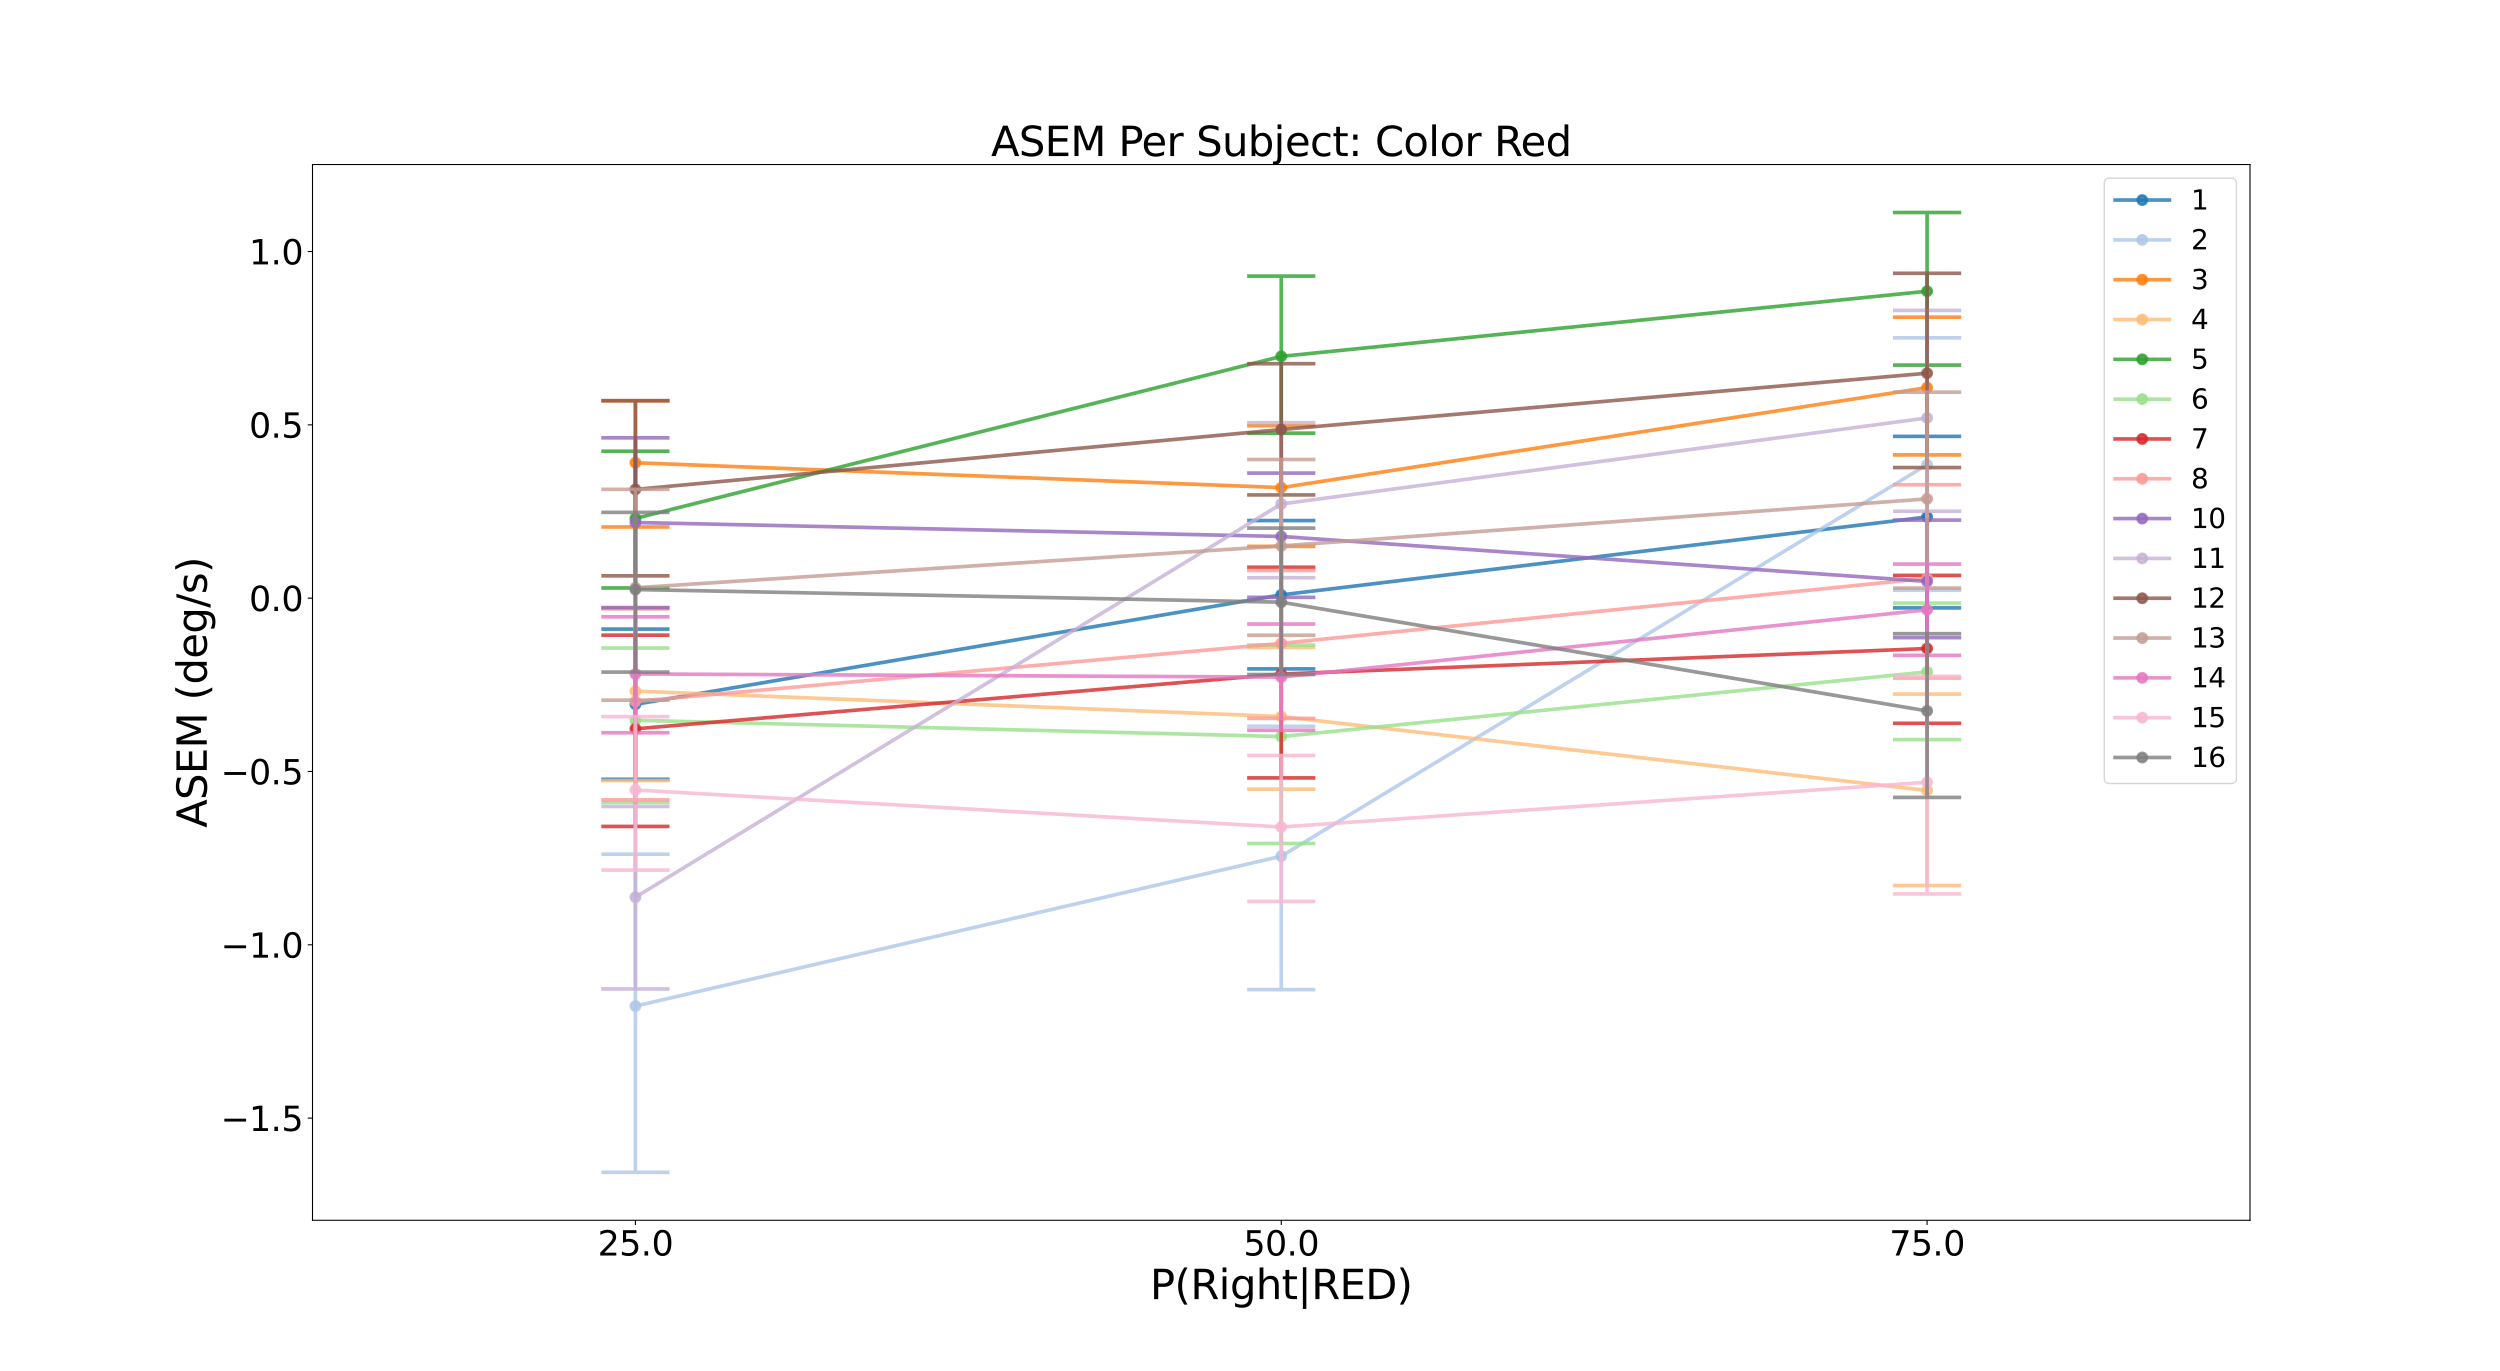 <?xml version="1.0" encoding="utf-8" standalone="no"?>
<!DOCTYPE svg PUBLIC "-//W3C//DTD SVG 1.1//EN"
  "http://www.w3.org/Graphics/SVG/1.1/DTD/svg11.dtd">
<svg xmlns:xlink="http://www.w3.org/1999/xlink" width="1843.2pt" height="1010.88pt" viewBox="0 0 1843.2 1010.88" xmlns="http://www.w3.org/2000/svg" version="1.1">
 <defs>
  <style type="text/css">*{stroke-linejoin: round; stroke-linecap: butt}</style>
 </defs>
 <g id="figure_1">
  <g id="patch_1">
   <path d="M 0 1010.88 
L 1843.2 1010.88 
L 1843.2 0 
L 0 0 
z
" style="fill: #ffffff"/>
  </g>
  <g id="axes_1">
   <g id="patch_2">
    <path d="M 230.4 899.683 
L 1658.88 899.683 
L 1658.88 121.306 
L 230.4 121.306 
z
" style="fill: #ffffff"/>
   </g>
   <g id="matplotlib.axis_1">
    <g id="xtick_1">
     <g id="line2d_1">
      <defs>
       <path id="ma9b9271475" d="M 0 0 
L 0 3.5 
" style="stroke: #000000; stroke-width: 0.8"/>
      </defs>
      <g>
       <use xlink:href="#ma9b9271475" x="468.48" y="899.683" style="stroke: #000000; stroke-width: 0.8"/>
      </g>
     </g>
     <g id="text_1">
      <!-- 25.0 -->
      <g transform="translate(440.648 925.679) scale(0.25 -0.25)">
       <defs>
        <path id="DejaVuSans-32" d="M 1228 531 
L 3431 531 
L 3431 0 
L 469 0 
L 469 531 
Q 828 903 1448 1529 
Q 2069 2156 2228 2338 
Q 2531 2678 2651 2914 
Q 2772 3150 2772 3378 
Q 2772 3750 2511 3984 
Q 2250 4219 1831 4219 
Q 1534 4219 1204 4116 
Q 875 4013 500 3803 
L 500 4441 
Q 881 4594 1212 4672 
Q 1544 4750 1819 4750 
Q 2544 4750 2975 4387 
Q 3406 4025 3406 3419 
Q 3406 3131 3298 2873 
Q 3191 2616 2906 2266 
Q 2828 2175 2409 1742 
Q 1991 1309 1228 531 
z
" transform="scale(0.016)"/>
        <path id="DejaVuSans-35" d="M 691 4666 
L 3169 4666 
L 3169 4134 
L 1269 4134 
L 1269 2991 
Q 1406 3038 1543 3061 
Q 1681 3084 1819 3084 
Q 2600 3084 3056 2656 
Q 3513 2228 3513 1497 
Q 3513 744 3044 326 
Q 2575 -91 1722 -91 
Q 1428 -91 1123 -41 
Q 819 9 494 109 
L 494 744 
Q 775 591 1075 516 
Q 1375 441 1709 441 
Q 2250 441 2565 725 
Q 2881 1009 2881 1497 
Q 2881 1984 2565 2268 
Q 2250 2553 1709 2553 
Q 1456 2553 1204 2497 
Q 953 2441 691 2322 
L 691 4666 
z
" transform="scale(0.016)"/>
        <path id="DejaVuSans-2e" d="M 684 794 
L 1344 794 
L 1344 0 
L 684 0 
L 684 794 
z
" transform="scale(0.016)"/>
        <path id="DejaVuSans-30" d="M 2034 4250 
Q 1547 4250 1301 3770 
Q 1056 3291 1056 2328 
Q 1056 1369 1301 889 
Q 1547 409 2034 409 
Q 2525 409 2770 889 
Q 3016 1369 3016 2328 
Q 3016 3291 2770 3770 
Q 2525 4250 2034 4250 
z
M 2034 4750 
Q 2819 4750 3233 4129 
Q 3647 3509 3647 2328 
Q 3647 1150 3233 529 
Q 2819 -91 2034 -91 
Q 1250 -91 836 529 
Q 422 1150 422 2328 
Q 422 3509 836 4129 
Q 1250 4750 2034 4750 
z
" transform="scale(0.016)"/>
       </defs>
       <use xlink:href="#DejaVuSans-32"/>
       <use xlink:href="#DejaVuSans-35" x="63.623"/>
       <use xlink:href="#DejaVuSans-2e" x="127.246"/>
       <use xlink:href="#DejaVuSans-30" x="159.033"/>
      </g>
     </g>
    </g>
    <g id="xtick_2">
     <g id="line2d_2">
      <g>
       <use xlink:href="#ma9b9271475" x="944.64" y="899.683" style="stroke: #000000; stroke-width: 0.8"/>
      </g>
     </g>
     <g id="text_2">
      <!-- 50.0 -->
      <g transform="translate(916.808 925.679) scale(0.25 -0.25)">
       <use xlink:href="#DejaVuSans-35"/>
       <use xlink:href="#DejaVuSans-30" x="63.623"/>
       <use xlink:href="#DejaVuSans-2e" x="127.246"/>
       <use xlink:href="#DejaVuSans-30" x="159.033"/>
      </g>
     </g>
    </g>
    <g id="xtick_3">
     <g id="line2d_3">
      <g>
       <use xlink:href="#ma9b9271475" x="1420.8" y="899.683" style="stroke: #000000; stroke-width: 0.8"/>
      </g>
     </g>
     <g id="text_3">
      <!-- 75.0 -->
      <g transform="translate(1392.968 925.679) scale(0.25 -0.25)">
       <defs>
        <path id="DejaVuSans-37" d="M 525 4666 
L 3525 4666 
L 3525 4397 
L 1831 0 
L 1172 0 
L 2766 4134 
L 525 4134 
L 525 4666 
z
" transform="scale(0.016)"/>
       </defs>
       <use xlink:href="#DejaVuSans-37"/>
       <use xlink:href="#DejaVuSans-35" x="63.623"/>
       <use xlink:href="#DejaVuSans-2e" x="127.246"/>
       <use xlink:href="#DejaVuSans-30" x="159.033"/>
      </g>
     </g>
    </g>
    <g id="text_4">
     <!-- P(Right|RED) -->
     <g transform="translate(847.888 957.805) scale(0.3 -0.3)">
      <defs>
       <path id="DejaVuSans-50" d="M 1259 4147 
L 1259 2394 
L 2053 2394 
Q 2494 2394 2734 2622 
Q 2975 2850 2975 3272 
Q 2975 3691 2734 3919 
Q 2494 4147 2053 4147 
L 1259 4147 
z
M 628 4666 
L 2053 4666 
Q 2838 4666 3239 4311 
Q 3641 3956 3641 3272 
Q 3641 2581 3239 2228 
Q 2838 1875 2053 1875 
L 1259 1875 
L 1259 0 
L 628 0 
L 628 4666 
z
" transform="scale(0.016)"/>
       <path id="DejaVuSans-28" d="M 1984 4856 
Q 1566 4138 1362 3434 
Q 1159 2731 1159 2009 
Q 1159 1288 1364 580 
Q 1569 -128 1984 -844 
L 1484 -844 
Q 1016 -109 783 600 
Q 550 1309 550 2009 
Q 550 2706 781 3412 
Q 1013 4119 1484 4856 
L 1984 4856 
z
" transform="scale(0.016)"/>
       <path id="DejaVuSans-52" d="M 2841 2188 
Q 3044 2119 3236 1894 
Q 3428 1669 3622 1275 
L 4263 0 
L 3584 0 
L 2988 1197 
Q 2756 1666 2539 1819 
Q 2322 1972 1947 1972 
L 1259 1972 
L 1259 0 
L 628 0 
L 628 4666 
L 2053 4666 
Q 2853 4666 3247 4331 
Q 3641 3997 3641 3322 
Q 3641 2881 3436 2590 
Q 3231 2300 2841 2188 
z
M 1259 4147 
L 1259 2491 
L 2053 2491 
Q 2509 2491 2742 2702 
Q 2975 2913 2975 3322 
Q 2975 3731 2742 3939 
Q 2509 4147 2053 4147 
L 1259 4147 
z
" transform="scale(0.016)"/>
       <path id="DejaVuSans-69" d="M 603 3500 
L 1178 3500 
L 1178 0 
L 603 0 
L 603 3500 
z
M 603 4863 
L 1178 4863 
L 1178 4134 
L 603 4134 
L 603 4863 
z
" transform="scale(0.016)"/>
       <path id="DejaVuSans-67" d="M 2906 1791 
Q 2906 2416 2648 2759 
Q 2391 3103 1925 3103 
Q 1463 3103 1205 2759 
Q 947 2416 947 1791 
Q 947 1169 1205 825 
Q 1463 481 1925 481 
Q 2391 481 2648 825 
Q 2906 1169 2906 1791 
z
M 3481 434 
Q 3481 -459 3084 -895 
Q 2688 -1331 1869 -1331 
Q 1566 -1331 1297 -1286 
Q 1028 -1241 775 -1147 
L 775 -588 
Q 1028 -725 1275 -790 
Q 1522 -856 1778 -856 
Q 2344 -856 2625 -561 
Q 2906 -266 2906 331 
L 2906 616 
Q 2728 306 2450 153 
Q 2172 0 1784 0 
Q 1141 0 747 490 
Q 353 981 353 1791 
Q 353 2603 747 3093 
Q 1141 3584 1784 3584 
Q 2172 3584 2450 3431 
Q 2728 3278 2906 2969 
L 2906 3500 
L 3481 3500 
L 3481 434 
z
" transform="scale(0.016)"/>
       <path id="DejaVuSans-68" d="M 3513 2113 
L 3513 0 
L 2938 0 
L 2938 2094 
Q 2938 2591 2744 2837 
Q 2550 3084 2163 3084 
Q 1697 3084 1428 2787 
Q 1159 2491 1159 1978 
L 1159 0 
L 581 0 
L 581 4863 
L 1159 4863 
L 1159 2956 
Q 1366 3272 1645 3428 
Q 1925 3584 2291 3584 
Q 2894 3584 3203 3211 
Q 3513 2838 3513 2113 
z
" transform="scale(0.016)"/>
       <path id="DejaVuSans-74" d="M 1172 4494 
L 1172 3500 
L 2356 3500 
L 2356 3053 
L 1172 3053 
L 1172 1153 
Q 1172 725 1289 603 
Q 1406 481 1766 481 
L 2356 481 
L 2356 0 
L 1766 0 
Q 1100 0 847 248 
Q 594 497 594 1153 
L 594 3053 
L 172 3053 
L 172 3500 
L 594 3500 
L 594 4494 
L 1172 4494 
z
" transform="scale(0.016)"/>
       <path id="DejaVuSans-7c" d="M 1344 4891 
L 1344 -1509 
L 813 -1509 
L 813 4891 
L 1344 4891 
z
" transform="scale(0.016)"/>
       <path id="DejaVuSans-45" d="M 628 4666 
L 3578 4666 
L 3578 4134 
L 1259 4134 
L 1259 2753 
L 3481 2753 
L 3481 2222 
L 1259 2222 
L 1259 531 
L 3634 531 
L 3634 0 
L 628 0 
L 628 4666 
z
" transform="scale(0.016)"/>
       <path id="DejaVuSans-44" d="M 1259 4147 
L 1259 519 
L 2022 519 
Q 2988 519 3436 956 
Q 3884 1394 3884 2338 
Q 3884 3275 3436 3711 
Q 2988 4147 2022 4147 
L 1259 4147 
z
M 628 4666 
L 1925 4666 
Q 3281 4666 3915 4102 
Q 4550 3538 4550 2338 
Q 4550 1131 3912 565 
Q 3275 0 1925 0 
L 628 0 
L 628 4666 
z
" transform="scale(0.016)"/>
       <path id="DejaVuSans-29" d="M 513 4856 
L 1013 4856 
Q 1481 4119 1714 3412 
Q 1947 2706 1947 2009 
Q 1947 1309 1714 600 
Q 1481 -109 1013 -844 
L 513 -844 
Q 928 -128 1133 580 
Q 1338 1288 1338 2009 
Q 1338 2731 1133 3434 
Q 928 4138 513 4856 
z
" transform="scale(0.016)"/>
      </defs>
      <use xlink:href="#DejaVuSans-50"/>
      <use xlink:href="#DejaVuSans-28" x="60.303"/>
      <use xlink:href="#DejaVuSans-52" x="99.316"/>
      <use xlink:href="#DejaVuSans-69" x="168.799"/>
      <use xlink:href="#DejaVuSans-67" x="196.582"/>
      <use xlink:href="#DejaVuSans-68" x="260.059"/>
      <use xlink:href="#DejaVuSans-74" x="323.438"/>
      <use xlink:href="#DejaVuSans-7c" x="362.646"/>
      <use xlink:href="#DejaVuSans-52" x="396.338"/>
      <use xlink:href="#DejaVuSans-45" x="465.82"/>
      <use xlink:href="#DejaVuSans-44" x="529.004"/>
      <use xlink:href="#DejaVuSans-29" x="606.006"/>
     </g>
    </g>
   </g>
   <g id="matplotlib.axis_2">
    <g id="ytick_1">
     <g id="line2d_4">
      <defs>
       <path id="m3b288a7d79" d="M 0 0 
L -3.5 0 
" style="stroke: #000000; stroke-width: 0.8"/>
      </defs>
      <g>
       <use xlink:href="#m3b288a7d79" x="230.4" y="824.375" style="stroke: #000000; stroke-width: 0.8"/>
      </g>
     </g>
     <g id="text_5">
      <!-- −1.5 -->
      <g transform="translate(162.693 833.873) scale(0.25 -0.25)">
       <defs>
        <path id="DejaVuSans-2212" d="M 678 2272 
L 4684 2272 
L 4684 1741 
L 678 1741 
L 678 2272 
z
" transform="scale(0.016)"/>
        <path id="DejaVuSans-31" d="M 794 531 
L 1825 531 
L 1825 4091 
L 703 3866 
L 703 4441 
L 1819 4666 
L 2450 4666 
L 2450 531 
L 3481 531 
L 3481 0 
L 794 0 
L 794 531 
z
" transform="scale(0.016)"/>
       </defs>
       <use xlink:href="#DejaVuSans-2212"/>
       <use xlink:href="#DejaVuSans-31" x="83.789"/>
       <use xlink:href="#DejaVuSans-2e" x="147.412"/>
       <use xlink:href="#DejaVuSans-35" x="179.199"/>
      </g>
     </g>
    </g>
    <g id="ytick_2">
     <g id="line2d_5">
      <g>
       <use xlink:href="#m3b288a7d79" x="230.4" y="696.589" style="stroke: #000000; stroke-width: 0.8"/>
      </g>
     </g>
     <g id="text_6">
      <!-- −1.0 -->
      <g transform="translate(162.693 706.087) scale(0.25 -0.25)">
       <use xlink:href="#DejaVuSans-2212"/>
       <use xlink:href="#DejaVuSans-31" x="83.789"/>
       <use xlink:href="#DejaVuSans-2e" x="147.412"/>
       <use xlink:href="#DejaVuSans-30" x="179.199"/>
      </g>
     </g>
    </g>
    <g id="ytick_3">
     <g id="line2d_6">
      <g>
       <use xlink:href="#m3b288a7d79" x="230.4" y="568.804" style="stroke: #000000; stroke-width: 0.8"/>
      </g>
     </g>
     <g id="text_7">
      <!-- −0.5 -->
      <g transform="translate(162.693 578.302) scale(0.25 -0.25)">
       <use xlink:href="#DejaVuSans-2212"/>
       <use xlink:href="#DejaVuSans-30" x="83.789"/>
       <use xlink:href="#DejaVuSans-2e" x="147.412"/>
       <use xlink:href="#DejaVuSans-35" x="179.199"/>
      </g>
     </g>
    </g>
    <g id="ytick_4">
     <g id="line2d_7">
      <g>
       <use xlink:href="#m3b288a7d79" x="230.4" y="441.018" style="stroke: #000000; stroke-width: 0.8"/>
      </g>
     </g>
     <g id="text_8">
      <!-- 0.0 -->
      <g transform="translate(183.642 450.516) scale(0.25 -0.25)">
       <use xlink:href="#DejaVuSans-30"/>
       <use xlink:href="#DejaVuSans-2e" x="63.623"/>
       <use xlink:href="#DejaVuSans-30" x="95.41"/>
      </g>
     </g>
    </g>
    <g id="ytick_5">
     <g id="line2d_8">
      <g>
       <use xlink:href="#m3b288a7d79" x="230.4" y="313.233" style="stroke: #000000; stroke-width: 0.8"/>
      </g>
     </g>
     <g id="text_9">
      <!-- 0.5 -->
      <g transform="translate(183.642 322.731) scale(0.25 -0.25)">
       <use xlink:href="#DejaVuSans-30"/>
       <use xlink:href="#DejaVuSans-2e" x="63.623"/>
       <use xlink:href="#DejaVuSans-35" x="95.41"/>
      </g>
     </g>
    </g>
    <g id="ytick_6">
     <g id="line2d_9">
      <g>
       <use xlink:href="#m3b288a7d79" x="230.4" y="185.447" style="stroke: #000000; stroke-width: 0.8"/>
      </g>
     </g>
     <g id="text_10">
      <!-- 1.0 -->
      <g transform="translate(183.642 194.945) scale(0.25 -0.25)">
       <use xlink:href="#DejaVuSans-31"/>
       <use xlink:href="#DejaVuSans-2e" x="63.623"/>
       <use xlink:href="#DejaVuSans-30" x="95.41"/>
      </g>
     </g>
    </g>
    <g id="text_11">
     <!-- ASEM (deg/s) -->
     <g transform="translate(152.454 610.312) rotate(-90) scale(0.3 -0.3)">
      <defs>
       <path id="DejaVuSans-41" d="M 2188 4044 
L 1331 1722 
L 3047 1722 
L 2188 4044 
z
M 1831 4666 
L 2547 4666 
L 4325 0 
L 3669 0 
L 3244 1197 
L 1141 1197 
L 716 0 
L 50 0 
L 1831 4666 
z
" transform="scale(0.016)"/>
       <path id="DejaVuSans-53" d="M 3425 4513 
L 3425 3897 
Q 3066 4069 2747 4153 
Q 2428 4238 2131 4238 
Q 1616 4238 1336 4038 
Q 1056 3838 1056 3469 
Q 1056 3159 1242 3001 
Q 1428 2844 1947 2747 
L 2328 2669 
Q 3034 2534 3370 2195 
Q 3706 1856 3706 1288 
Q 3706 609 3251 259 
Q 2797 -91 1919 -91 
Q 1588 -91 1214 -16 
Q 841 59 441 206 
L 441 856 
Q 825 641 1194 531 
Q 1563 422 1919 422 
Q 2459 422 2753 634 
Q 3047 847 3047 1241 
Q 3047 1584 2836 1778 
Q 2625 1972 2144 2069 
L 1759 2144 
Q 1053 2284 737 2584 
Q 422 2884 422 3419 
Q 422 4038 858 4394 
Q 1294 4750 2059 4750 
Q 2388 4750 2728 4690 
Q 3069 4631 3425 4513 
z
" transform="scale(0.016)"/>
       <path id="DejaVuSans-4d" d="M 628 4666 
L 1569 4666 
L 2759 1491 
L 3956 4666 
L 4897 4666 
L 4897 0 
L 4281 0 
L 4281 4097 
L 3078 897 
L 2444 897 
L 1241 4097 
L 1241 0 
L 628 0 
L 628 4666 
z
" transform="scale(0.016)"/>
       <path id="DejaVuSans-20" transform="scale(0.016)"/>
       <path id="DejaVuSans-64" d="M 2906 2969 
L 2906 4863 
L 3481 4863 
L 3481 0 
L 2906 0 
L 2906 525 
Q 2725 213 2448 61 
Q 2172 -91 1784 -91 
Q 1150 -91 751 415 
Q 353 922 353 1747 
Q 353 2572 751 3078 
Q 1150 3584 1784 3584 
Q 2172 3584 2448 3432 
Q 2725 3281 2906 2969 
z
M 947 1747 
Q 947 1113 1208 752 
Q 1469 391 1925 391 
Q 2381 391 2643 752 
Q 2906 1113 2906 1747 
Q 2906 2381 2643 2742 
Q 2381 3103 1925 3103 
Q 1469 3103 1208 2742 
Q 947 2381 947 1747 
z
" transform="scale(0.016)"/>
       <path id="DejaVuSans-65" d="M 3597 1894 
L 3597 1613 
L 953 1613 
Q 991 1019 1311 708 
Q 1631 397 2203 397 
Q 2534 397 2845 478 
Q 3156 559 3463 722 
L 3463 178 
Q 3153 47 2828 -22 
Q 2503 -91 2169 -91 
Q 1331 -91 842 396 
Q 353 884 353 1716 
Q 353 2575 817 3079 
Q 1281 3584 2069 3584 
Q 2775 3584 3186 3129 
Q 3597 2675 3597 1894 
z
M 3022 2063 
Q 3016 2534 2758 2815 
Q 2500 3097 2075 3097 
Q 1594 3097 1305 2825 
Q 1016 2553 972 2059 
L 3022 2063 
z
" transform="scale(0.016)"/>
       <path id="DejaVuSans-2f" d="M 1625 4666 
L 2156 4666 
L 531 -594 
L 0 -594 
L 1625 4666 
z
" transform="scale(0.016)"/>
       <path id="DejaVuSans-73" d="M 2834 3397 
L 2834 2853 
Q 2591 2978 2328 3040 
Q 2066 3103 1784 3103 
Q 1356 3103 1142 2972 
Q 928 2841 928 2578 
Q 928 2378 1081 2264 
Q 1234 2150 1697 2047 
L 1894 2003 
Q 2506 1872 2764 1633 
Q 3022 1394 3022 966 
Q 3022 478 2636 193 
Q 2250 -91 1575 -91 
Q 1294 -91 989 -36 
Q 684 19 347 128 
L 347 722 
Q 666 556 975 473 
Q 1284 391 1588 391 
Q 1994 391 2212 530 
Q 2431 669 2431 922 
Q 2431 1156 2273 1281 
Q 2116 1406 1581 1522 
L 1381 1569 
Q 847 1681 609 1914 
Q 372 2147 372 2553 
Q 372 3047 722 3315 
Q 1072 3584 1716 3584 
Q 2034 3584 2315 3537 
Q 2597 3491 2834 3397 
z
" transform="scale(0.016)"/>
      </defs>
      <use xlink:href="#DejaVuSans-41"/>
      <use xlink:href="#DejaVuSans-53" x="68.408"/>
      <use xlink:href="#DejaVuSans-45" x="131.885"/>
      <use xlink:href="#DejaVuSans-4d" x="195.068"/>
      <use xlink:href="#DejaVuSans-20" x="281.348"/>
      <use xlink:href="#DejaVuSans-28" x="313.135"/>
      <use xlink:href="#DejaVuSans-64" x="352.148"/>
      <use xlink:href="#DejaVuSans-65" x="415.625"/>
      <use xlink:href="#DejaVuSans-67" x="477.148"/>
      <use xlink:href="#DejaVuSans-2f" x="540.625"/>
      <use xlink:href="#DejaVuSans-73" x="574.316"/>
      <use xlink:href="#DejaVuSans-29" x="626.416"/>
     </g>
    </g>
   </g>
   <g id="line2d_10">
    <path d="M 468.48 519.283 
L 944.64 438.58 
L 1420.8 381.118 
" clip-path="url(#p12c216e184)" style="fill: none; stroke: #1f77b4; stroke-opacity: 0.8; stroke-width: 2.7; stroke-linecap: square"/>
    <defs>
     <path id="m3d2d61140c" d="M 0 3.384 
C 0.897 3.384 1.758 3.027 2.393 2.393 
C 3.027 1.758 3.384 0.897 3.384 0 
C 3.384 -0.897 3.027 -1.758 2.393 -2.393 
C 1.758 -3.027 0.897 -3.384 0 -3.384 
C -0.897 -3.384 -1.758 -3.027 -2.393 -2.393 
C -3.027 -1.758 -3.384 -0.897 -3.384 0 
C -3.384 0.897 -3.027 1.758 -2.393 2.393 
C -1.758 3.027 -0.897 3.384 0 3.384 
z
" style="stroke: #1f77b4; stroke-opacity: 0.8; stroke-width: 2.025"/>
    </defs>
    <g clip-path="url(#p12c216e184)">
     <use xlink:href="#m3d2d61140c" x="468.48" y="519.283" style="fill: #1f77b4; fill-opacity: 0.8; stroke: #1f77b4; stroke-opacity: 0.8; stroke-width: 2.025"/>
     <use xlink:href="#m3d2d61140c" x="944.64" y="438.58" style="fill: #1f77b4; fill-opacity: 0.8; stroke: #1f77b4; stroke-opacity: 0.8; stroke-width: 2.025"/>
     <use xlink:href="#m3d2d61140c" x="1420.8" y="381.118" style="fill: #1f77b4; fill-opacity: 0.8; stroke: #1f77b4; stroke-opacity: 0.8; stroke-width: 2.025"/>
    </g>
   </g>
   <g id="line2d_11">
    <path d="M 444.672 574.556 
L 492.288 574.556 
M 468.48 574.556 
L 468.48 463.809 
M 444.672 463.809 
L 492.288 463.809 
" clip-path="url(#p12c216e184)" style="fill: none; stroke: #1f77b4; stroke-opacity: 0.8; stroke-width: 2.7; stroke-linecap: square"/>
   </g>
   <g id="line2d_12">
    <path d="M 920.832 493.176 
L 968.448 493.176 
M 944.64 493.176 
L 944.64 383.807 
M 920.832 383.807 
L 968.448 383.807 
" clip-path="url(#p12c216e184)" style="fill: none; stroke: #1f77b4; stroke-opacity: 0.8; stroke-width: 2.7; stroke-linecap: square"/>
   </g>
   <g id="line2d_13">
    <path d="M 1396.992 448.207 
L 1444.608 448.207 
M 1420.8 448.207 
L 1420.8 321.703 
M 1396.992 321.703 
L 1444.608 321.703 
" clip-path="url(#p12c216e184)" style="fill: none; stroke: #1f77b4; stroke-opacity: 0.8; stroke-width: 2.7; stroke-linecap: square"/>
   </g>
   <g id="line2d_14">
    <path d="M 468.48 741.759 
L 944.64 631.254 
L 1420.8 342.589 
" clip-path="url(#p12c216e184)" style="fill: none; stroke: #aec7e8; stroke-opacity: 0.8; stroke-width: 2.7; stroke-linecap: square"/>
    <defs>
     <path id="ma133695946" d="M 0 3.384 
C 0.897 3.384 1.758 3.027 2.393 2.393 
C 3.027 1.758 3.384 0.897 3.384 0 
C 3.384 -0.897 3.027 -1.758 2.393 -2.393 
C 1.758 -3.027 0.897 -3.384 0 -3.384 
C -0.897 -3.384 -1.758 -3.027 -2.393 -2.393 
C -3.027 -1.758 -3.384 -0.897 -3.384 0 
C -3.384 0.897 -3.027 1.758 -2.393 2.393 
C -1.758 3.027 -0.897 3.384 0 3.384 
z
" style="stroke: #aec7e8; stroke-opacity: 0.8; stroke-width: 2.025"/>
    </defs>
    <g clip-path="url(#p12c216e184)">
     <use xlink:href="#ma133695946" x="468.48" y="741.759" style="fill: #aec7e8; fill-opacity: 0.8; stroke: #aec7e8; stroke-opacity: 0.8; stroke-width: 2.025"/>
     <use xlink:href="#ma133695946" x="944.64" y="631.254" style="fill: #aec7e8; fill-opacity: 0.8; stroke: #aec7e8; stroke-opacity: 0.8; stroke-width: 2.025"/>
     <use xlink:href="#ma133695946" x="1420.8" y="342.589" style="fill: #aec7e8; fill-opacity: 0.8; stroke: #aec7e8; stroke-opacity: 0.8; stroke-width: 2.025"/>
    </g>
   </g>
   <g id="line2d_15">
    <path d="M 444.672 864.302 
L 492.288 864.302 
M 468.48 864.302 
L 468.48 629.783 
M 444.672 629.783 
L 492.288 629.783 
" clip-path="url(#p12c216e184)" style="fill: none; stroke: #aec7e8; stroke-opacity: 0.8; stroke-width: 2.7; stroke-linecap: square"/>
   </g>
   <g id="line2d_16">
    <path d="M 920.832 729.625 
L 968.448 729.625 
M 944.64 729.625 
L 944.64 535.487 
M 920.832 535.487 
L 968.448 535.487 
" clip-path="url(#p12c216e184)" style="fill: none; stroke: #aec7e8; stroke-opacity: 0.8; stroke-width: 2.7; stroke-linecap: square"/>
   </g>
   <g id="line2d_17">
    <path d="M 1396.992 435.166 
L 1444.608 435.166 
M 1420.8 435.166 
L 1420.8 249.099 
M 1396.992 249.099 
L 1444.608 249.099 
" clip-path="url(#p12c216e184)" style="fill: none; stroke: #aec7e8; stroke-opacity: 0.8; stroke-width: 2.7; stroke-linecap: square"/>
   </g>
   <g id="line2d_18">
    <path d="M 468.48 341.192 
L 944.64 359.527 
L 1420.8 285.755 
" clip-path="url(#p12c216e184)" style="fill: none; stroke: #ff7f0e; stroke-opacity: 0.8; stroke-width: 2.7; stroke-linecap: square"/>
    <defs>
     <path id="m4f9f21b1f9" d="M 0 3.384 
C 0.897 3.384 1.758 3.027 2.393 2.393 
C 3.027 1.758 3.384 0.897 3.384 0 
C 3.384 -0.897 3.027 -1.758 2.393 -2.393 
C 1.758 -3.027 0.897 -3.384 0 -3.384 
C -0.897 -3.384 -1.758 -3.027 -2.393 -2.393 
C -3.027 -1.758 -3.384 -0.897 -3.384 0 
C -3.384 0.897 -3.027 1.758 -2.393 2.393 
C -1.758 3.027 -0.897 3.384 0 3.384 
z
" style="stroke: #ff7f0e; stroke-opacity: 0.8; stroke-width: 2.025"/>
    </defs>
    <g clip-path="url(#p12c216e184)">
     <use xlink:href="#m4f9f21b1f9" x="468.48" y="341.192" style="fill: #ff7f0e; fill-opacity: 0.8; stroke: #ff7f0e; stroke-opacity: 0.8; stroke-width: 2.025"/>
     <use xlink:href="#m4f9f21b1f9" x="944.64" y="359.527" style="fill: #ff7f0e; fill-opacity: 0.8; stroke: #ff7f0e; stroke-opacity: 0.8; stroke-width: 2.025"/>
     <use xlink:href="#m4f9f21b1f9" x="1420.8" y="285.755" style="fill: #ff7f0e; fill-opacity: 0.8; stroke: #ff7f0e; stroke-opacity: 0.8; stroke-width: 2.025"/>
    </g>
   </g>
   <g id="line2d_19">
    <path d="M 444.672 388.524 
L 492.288 388.524 
M 468.48 388.524 
L 468.48 295.54 
M 444.672 295.54 
L 492.288 295.54 
" clip-path="url(#p12c216e184)" style="fill: none; stroke: #ff7f0e; stroke-opacity: 0.8; stroke-width: 2.7; stroke-linecap: square"/>
   </g>
   <g id="line2d_20">
    <path d="M 920.832 402.806 
L 968.448 402.806 
M 944.64 402.806 
L 944.64 313.844 
M 920.832 313.844 
L 968.448 313.844 
" clip-path="url(#p12c216e184)" style="fill: none; stroke: #ff7f0e; stroke-opacity: 0.8; stroke-width: 2.7; stroke-linecap: square"/>
   </g>
   <g id="line2d_21">
    <path d="M 1396.992 335.386 
L 1444.608 335.386 
M 1420.8 335.386 
L 1420.8 233.852 
M 1396.992 233.852 
L 1444.608 233.852 
" clip-path="url(#p12c216e184)" style="fill: none; stroke: #ff7f0e; stroke-opacity: 0.8; stroke-width: 2.7; stroke-linecap: square"/>
   </g>
   <g id="line2d_22">
    <path d="M 468.48 509.536 
L 944.64 528.303 
L 1420.8 582.807 
" clip-path="url(#p12c216e184)" style="fill: none; stroke: #ffbb78; stroke-opacity: 0.8; stroke-width: 2.7; stroke-linecap: square"/>
    <defs>
     <path id="m1060328ef4" d="M 0 3.384 
C 0.897 3.384 1.758 3.027 2.393 2.393 
C 3.027 1.758 3.384 0.897 3.384 0 
C 3.384 -0.897 3.027 -1.758 2.393 -2.393 
C 1.758 -3.027 0.897 -3.384 0 -3.384 
C -0.897 -3.384 -1.758 -3.027 -2.393 -2.393 
C -3.027 -1.758 -3.384 -0.897 -3.384 0 
C -3.384 0.897 -3.027 1.758 -2.393 2.393 
C -1.758 3.027 -0.897 3.384 0 3.384 
z
" style="stroke: #ffbb78; stroke-opacity: 0.8; stroke-width: 2.025"/>
    </defs>
    <g clip-path="url(#p12c216e184)">
     <use xlink:href="#m1060328ef4" x="468.48" y="509.536" style="fill: #ffbb78; fill-opacity: 0.8; stroke: #ffbb78; stroke-opacity: 0.8; stroke-width: 2.025"/>
     <use xlink:href="#m1060328ef4" x="944.64" y="528.303" style="fill: #ffbb78; fill-opacity: 0.8; stroke: #ffbb78; stroke-opacity: 0.8; stroke-width: 2.025"/>
     <use xlink:href="#m1060328ef4" x="1420.8" y="582.807" style="fill: #ffbb78; fill-opacity: 0.8; stroke: #ffbb78; stroke-opacity: 0.8; stroke-width: 2.025"/>
    </g>
   </g>
   <g id="line2d_23">
    <path d="M 444.672 575.569 
L 492.288 575.569 
M 468.48 575.569 
L 468.48 447.888 
M 444.672 447.888 
L 492.288 447.888 
" clip-path="url(#p12c216e184)" style="fill: none; stroke: #ffbb78; stroke-opacity: 0.8; stroke-width: 2.7; stroke-linecap: square"/>
   </g>
   <g id="line2d_24">
    <path d="M 920.832 581.825 
L 968.448 581.825 
M 944.64 581.825 
L 944.64 477.352 
M 920.832 477.352 
L 968.448 477.352 
" clip-path="url(#p12c216e184)" style="fill: none; stroke: #ffbb78; stroke-opacity: 0.8; stroke-width: 2.7; stroke-linecap: square"/>
   </g>
   <g id="line2d_25">
    <path d="M 1396.992 652.861 
L 1444.608 652.861 
M 1420.8 652.861 
L 1420.8 511.755 
M 1396.992 511.755 
L 1444.608 511.755 
" clip-path="url(#p12c216e184)" style="fill: none; stroke: #ffbb78; stroke-opacity: 0.8; stroke-width: 2.7; stroke-linecap: square"/>
   </g>
   <g id="line2d_26">
    <path d="M 468.48 382.205 
L 944.64 262.745 
L 1420.8 214.695 
" clip-path="url(#p12c216e184)" style="fill: none; stroke: #2ca02c; stroke-opacity: 0.8; stroke-width: 2.7; stroke-linecap: square"/>
    <defs>
     <path id="md14bc70758" d="M 0 3.384 
C 0.897 3.384 1.758 3.027 2.393 2.393 
C 3.027 1.758 3.384 0.897 3.384 0 
C 3.384 -0.897 3.027 -1.758 2.393 -2.393 
C 1.758 -3.027 0.897 -3.384 0 -3.384 
C -0.897 -3.384 -1.758 -3.027 -2.393 -2.393 
C -3.027 -1.758 -3.384 -0.897 -3.384 0 
C -3.384 0.897 -3.027 1.758 -2.393 2.393 
C -1.758 3.027 -0.897 3.384 0 3.384 
z
" style="stroke: #2ca02c; stroke-opacity: 0.8; stroke-width: 2.025"/>
    </defs>
    <g clip-path="url(#p12c216e184)">
     <use xlink:href="#md14bc70758" x="468.48" y="382.205" style="fill: #2ca02c; fill-opacity: 0.8; stroke: #2ca02c; stroke-opacity: 0.8; stroke-width: 2.025"/>
     <use xlink:href="#md14bc70758" x="944.64" y="262.745" style="fill: #2ca02c; fill-opacity: 0.8; stroke: #2ca02c; stroke-opacity: 0.8; stroke-width: 2.025"/>
     <use xlink:href="#md14bc70758" x="1420.8" y="214.695" style="fill: #2ca02c; fill-opacity: 0.8; stroke: #2ca02c; stroke-opacity: 0.8; stroke-width: 2.025"/>
    </g>
   </g>
   <g id="line2d_27">
    <path d="M 444.672 433.492 
L 492.288 433.492 
M 468.48 433.492 
L 468.48 332.687 
M 444.672 332.687 
L 492.288 332.687 
" clip-path="url(#p12c216e184)" style="fill: none; stroke: #2ca02c; stroke-opacity: 0.8; stroke-width: 2.7; stroke-linecap: square"/>
   </g>
   <g id="line2d_28">
    <path d="M 920.832 319.35 
L 968.448 319.35 
M 944.64 319.35 
L 944.64 203.573 
M 920.832 203.573 
L 968.448 203.573 
" clip-path="url(#p12c216e184)" style="fill: none; stroke: #2ca02c; stroke-opacity: 0.8; stroke-width: 2.7; stroke-linecap: square"/>
   </g>
   <g id="line2d_29">
    <path d="M 1396.992 269.172 
L 1444.608 269.172 
M 1420.8 269.172 
L 1420.8 156.686 
M 1396.992 156.686 
L 1444.608 156.686 
" clip-path="url(#p12c216e184)" style="fill: none; stroke: #2ca02c; stroke-opacity: 0.8; stroke-width: 2.7; stroke-linecap: square"/>
   </g>
   <g id="line2d_30">
    <path d="M 468.48 531.058 
L 944.64 543.04 
L 1420.8 495.338 
" clip-path="url(#p12c216e184)" style="fill: none; stroke: #98df8a; stroke-opacity: 0.8; stroke-width: 2.7; stroke-linecap: square"/>
    <defs>
     <path id="m3c98be2915" d="M 0 3.384 
C 0.897 3.384 1.758 3.027 2.393 2.393 
C 3.027 1.758 3.384 0.897 3.384 0 
C 3.384 -0.897 3.027 -1.758 2.393 -2.393 
C 1.758 -3.027 0.897 -3.384 0 -3.384 
C -0.897 -3.384 -1.758 -3.027 -2.393 -2.393 
C -3.027 -1.758 -3.384 -0.897 -3.384 0 
C -3.384 0.897 -3.027 1.758 -2.393 2.393 
C -1.758 3.027 -0.897 3.384 0 3.384 
z
" style="stroke: #98df8a; stroke-opacity: 0.8; stroke-width: 2.025"/>
    </defs>
    <g clip-path="url(#p12c216e184)">
     <use xlink:href="#m3c98be2915" x="468.48" y="531.058" style="fill: #98df8a; fill-opacity: 0.8; stroke: #98df8a; stroke-opacity: 0.8; stroke-width: 2.025"/>
     <use xlink:href="#m3c98be2915" x="944.64" y="543.04" style="fill: #98df8a; fill-opacity: 0.8; stroke: #98df8a; stroke-opacity: 0.8; stroke-width: 2.025"/>
     <use xlink:href="#m3c98be2915" x="1420.8" y="495.338" style="fill: #98df8a; fill-opacity: 0.8; stroke: #98df8a; stroke-opacity: 0.8; stroke-width: 2.025"/>
    </g>
   </g>
   <g id="line2d_31">
    <path d="M 444.672 591.648 
L 492.288 591.648 
M 468.48 591.648 
L 468.48 477.772 
M 444.672 477.772 
L 492.288 477.772 
" clip-path="url(#p12c216e184)" style="fill: none; stroke: #98df8a; stroke-opacity: 0.8; stroke-width: 2.7; stroke-linecap: square"/>
   </g>
   <g id="line2d_32">
    <path d="M 920.832 621.902 
L 968.448 621.902 
M 944.64 621.902 
L 944.64 475.566 
M 920.832 475.566 
L 968.448 475.566 
" clip-path="url(#p12c216e184)" style="fill: none; stroke: #98df8a; stroke-opacity: 0.8; stroke-width: 2.7; stroke-linecap: square"/>
   </g>
   <g id="line2d_33">
    <path d="M 1396.992 545.32 
L 1444.608 545.32 
M 1420.8 545.32 
L 1420.8 444.644 
M 1396.992 444.644 
L 1444.608 444.644 
" clip-path="url(#p12c216e184)" style="fill: none; stroke: #98df8a; stroke-opacity: 0.8; stroke-width: 2.7; stroke-linecap: square"/>
   </g>
   <g id="line2d_34">
    <path d="M 468.48 537.338 
L 944.64 496.94 
L 1420.8 478.125 
" clip-path="url(#p12c216e184)" style="fill: none; stroke: #d62728; stroke-opacity: 0.8; stroke-width: 2.7; stroke-linecap: square"/>
    <defs>
     <path id="md6488af2d0" d="M 0 3.384 
C 0.897 3.384 1.758 3.027 2.393 2.393 
C 3.027 1.758 3.384 0.897 3.384 0 
C 3.384 -0.897 3.027 -1.758 2.393 -2.393 
C 1.758 -3.027 0.897 -3.384 0 -3.384 
C -0.897 -3.384 -1.758 -3.027 -2.393 -2.393 
C -3.027 -1.758 -3.384 -0.897 -3.384 0 
C -3.384 0.897 -3.027 1.758 -2.393 2.393 
C -1.758 3.027 -0.897 3.384 0 3.384 
z
" style="stroke: #d62728; stroke-opacity: 0.8; stroke-width: 2.025"/>
    </defs>
    <g clip-path="url(#p12c216e184)">
     <use xlink:href="#md6488af2d0" x="468.48" y="537.338" style="fill: #d62728; fill-opacity: 0.8; stroke: #d62728; stroke-opacity: 0.8; stroke-width: 2.025"/>
     <use xlink:href="#md6488af2d0" x="944.64" y="496.94" style="fill: #d62728; fill-opacity: 0.8; stroke: #d62728; stroke-opacity: 0.8; stroke-width: 2.025"/>
     <use xlink:href="#md6488af2d0" x="1420.8" y="478.125" style="fill: #d62728; fill-opacity: 0.8; stroke: #d62728; stroke-opacity: 0.8; stroke-width: 2.025"/>
    </g>
   </g>
   <g id="line2d_35">
    <path d="M 444.672 609.329 
L 492.288 609.329 
M 468.48 609.329 
L 468.48 468.313 
M 444.672 468.313 
L 492.288 468.313 
" clip-path="url(#p12c216e184)" style="fill: none; stroke: #d62728; stroke-opacity: 0.8; stroke-width: 2.7; stroke-linecap: square"/>
   </g>
   <g id="line2d_36">
    <path d="M 920.832 573.541 
L 968.448 573.541 
M 944.64 573.541 
L 944.64 418.21 
M 920.832 418.21 
L 968.448 418.21 
" clip-path="url(#p12c216e184)" style="fill: none; stroke: #d62728; stroke-opacity: 0.8; stroke-width: 2.7; stroke-linecap: square"/>
   </g>
   <g id="line2d_37">
    <path d="M 1396.992 533.286 
L 1444.608 533.286 
M 1420.8 533.286 
L 1420.8 424.272 
M 1396.992 424.272 
L 1444.608 424.272 
" clip-path="url(#p12c216e184)" style="fill: none; stroke: #d62728; stroke-opacity: 0.8; stroke-width: 2.7; stroke-linecap: square"/>
   </g>
   <g id="line2d_38">
    <path d="M 468.48 517.122 
L 944.64 474.314 
L 1420.8 426.335 
" clip-path="url(#p12c216e184)" style="fill: none; stroke: #ff9896; stroke-opacity: 0.8; stroke-width: 2.7; stroke-linecap: square"/>
    <defs>
     <path id="m176f86a49d" d="M 0 3.384 
C 0.897 3.384 1.758 3.027 2.393 2.393 
C 3.027 1.758 3.384 0.897 3.384 0 
C 3.384 -0.897 3.027 -1.758 2.393 -2.393 
C 1.758 -3.027 0.897 -3.384 0 -3.384 
C -0.897 -3.384 -1.758 -3.027 -2.393 -2.393 
C -3.027 -1.758 -3.384 -0.897 -3.384 0 
C -3.384 0.897 -3.027 1.758 -2.393 2.393 
C -1.758 3.027 -0.897 3.384 0 3.384 
z
" style="stroke: #ff9896; stroke-opacity: 0.8; stroke-width: 2.025"/>
    </defs>
    <g clip-path="url(#p12c216e184)">
     <use xlink:href="#m176f86a49d" x="468.48" y="517.122" style="fill: #ff9896; fill-opacity: 0.8; stroke: #ff9896; stroke-opacity: 0.8; stroke-width: 2.025"/>
     <use xlink:href="#m176f86a49d" x="944.64" y="474.314" style="fill: #ff9896; fill-opacity: 0.8; stroke: #ff9896; stroke-opacity: 0.8; stroke-width: 2.025"/>
     <use xlink:href="#m176f86a49d" x="1420.8" y="426.335" style="fill: #ff9896; fill-opacity: 0.8; stroke: #ff9896; stroke-opacity: 0.8; stroke-width: 2.025"/>
    </g>
   </g>
   <g id="line2d_39">
    <path d="M 444.672 589.678 
L 492.288 589.678 
M 468.48 589.678 
L 468.48 448.887 
M 444.672 448.887 
L 492.288 448.887 
" clip-path="url(#p12c216e184)" style="fill: none; stroke: #ff9896; stroke-opacity: 0.8; stroke-width: 2.7; stroke-linecap: square"/>
   </g>
   <g id="line2d_40">
    <path d="M 920.832 529.644 
L 968.448 529.644 
M 944.64 529.644 
L 944.64 420.633 
M 920.832 420.633 
L 968.448 420.633 
" clip-path="url(#p12c216e184)" style="fill: none; stroke: #ff9896; stroke-opacity: 0.8; stroke-width: 2.7; stroke-linecap: square"/>
   </g>
   <g id="line2d_41">
    <path d="M 1396.992 499.891 
L 1444.608 499.891 
M 1420.8 499.891 
L 1420.8 357.386 
M 1396.992 357.386 
L 1444.608 357.386 
" clip-path="url(#p12c216e184)" style="fill: none; stroke: #ff9896; stroke-opacity: 0.8; stroke-width: 2.7; stroke-linecap: square"/>
   </g>
   <g id="line2d_42">
    <path d="M 468.48 385.236 
L 944.64 395.532 
L 1420.8 428.665 
" clip-path="url(#p12c216e184)" style="fill: none; stroke: #9467bd; stroke-opacity: 0.8; stroke-width: 2.7; stroke-linecap: square"/>
    <defs>
     <path id="md8089cf9a2" d="M 0 3.384 
C 0.897 3.384 1.758 3.027 2.393 2.393 
C 3.027 1.758 3.384 0.897 3.384 0 
C 3.384 -0.897 3.027 -1.758 2.393 -2.393 
C 1.758 -3.027 0.897 -3.384 0 -3.384 
C -0.897 -3.384 -1.758 -3.027 -2.393 -2.393 
C -3.027 -1.758 -3.384 -0.897 -3.384 0 
C -3.384 0.897 -3.027 1.758 -2.393 2.393 
C -1.758 3.027 -0.897 3.384 0 3.384 
z
" style="stroke: #9467bd; stroke-opacity: 0.8; stroke-width: 2.025"/>
    </defs>
    <g clip-path="url(#p12c216e184)">
     <use xlink:href="#md8089cf9a2" x="468.48" y="385.236" style="fill: #9467bd; fill-opacity: 0.8; stroke: #9467bd; stroke-opacity: 0.8; stroke-width: 2.025"/>
     <use xlink:href="#md8089cf9a2" x="944.64" y="395.532" style="fill: #9467bd; fill-opacity: 0.8; stroke: #9467bd; stroke-opacity: 0.8; stroke-width: 2.025"/>
     <use xlink:href="#md8089cf9a2" x="1420.8" y="428.665" style="fill: #9467bd; fill-opacity: 0.8; stroke: #9467bd; stroke-opacity: 0.8; stroke-width: 2.025"/>
    </g>
   </g>
   <g id="line2d_43">
    <path d="M 444.672 448.035 
L 492.288 448.035 
M 468.48 448.035 
L 468.48 322.794 
M 444.672 322.794 
L 492.288 322.794 
" clip-path="url(#p12c216e184)" style="fill: none; stroke: #9467bd; stroke-opacity: 0.8; stroke-width: 2.7; stroke-linecap: square"/>
   </g>
   <g id="line2d_44">
    <path d="M 920.832 440.449 
L 968.448 440.449 
M 944.64 440.449 
L 944.64 348.82 
M 920.832 348.82 
L 968.448 348.82 
" clip-path="url(#p12c216e184)" style="fill: none; stroke: #9467bd; stroke-opacity: 0.8; stroke-width: 2.7; stroke-linecap: square"/>
   </g>
   <g id="line2d_45">
    <path d="M 1396.992 470.127 
L 1444.608 470.127 
M 1420.8 470.127 
L 1420.8 383.46 
M 1396.992 383.46 
L 1444.608 383.46 
" clip-path="url(#p12c216e184)" style="fill: none; stroke: #9467bd; stroke-opacity: 0.8; stroke-width: 2.7; stroke-linecap: square"/>
   </g>
   <g id="line2d_46">
    <path d="M 468.48 661.466 
L 944.64 371.555 
L 1420.8 308.125 
" clip-path="url(#p12c216e184)" style="fill: none; stroke: #c5b0d5; stroke-opacity: 0.8; stroke-width: 2.7; stroke-linecap: square"/>
    <defs>
     <path id="m2c7dcbb599" d="M 0 3.384 
C 0.897 3.384 1.758 3.027 2.393 2.393 
C 3.027 1.758 3.384 0.897 3.384 0 
C 3.384 -0.897 3.027 -1.758 2.393 -2.393 
C 1.758 -3.027 0.897 -3.384 0 -3.384 
C -0.897 -3.384 -1.758 -3.027 -2.393 -2.393 
C -3.027 -1.758 -3.384 -0.897 -3.384 0 
C -3.384 0.897 -3.027 1.758 -2.393 2.393 
C -1.758 3.027 -0.897 3.384 0 3.384 
z
" style="stroke: #c5b0d5; stroke-opacity: 0.8; stroke-width: 2.025"/>
    </defs>
    <g clip-path="url(#p12c216e184)">
     <use xlink:href="#m2c7dcbb599" x="468.48" y="661.466" style="fill: #c5b0d5; fill-opacity: 0.8; stroke: #c5b0d5; stroke-opacity: 0.8; stroke-width: 2.025"/>
     <use xlink:href="#m2c7dcbb599" x="944.64" y="371.555" style="fill: #c5b0d5; fill-opacity: 0.8; stroke: #c5b0d5; stroke-opacity: 0.8; stroke-width: 2.025"/>
     <use xlink:href="#m2c7dcbb599" x="1420.8" y="308.125" style="fill: #c5b0d5; fill-opacity: 0.8; stroke: #c5b0d5; stroke-opacity: 0.8; stroke-width: 2.025"/>
    </g>
   </g>
   <g id="line2d_47">
    <path d="M 444.672 729.16 
L 492.288 729.16 
M 468.48 729.16 
L 468.48 594.634 
M 444.672 594.634 
L 492.288 594.634 
" clip-path="url(#p12c216e184)" style="fill: none; stroke: #c5b0d5; stroke-opacity: 0.8; stroke-width: 2.7; stroke-linecap: square"/>
   </g>
   <g id="line2d_48">
    <path d="M 920.832 425.918 
L 968.448 425.918 
M 944.64 425.918 
L 944.64 311.643 
M 920.832 311.643 
L 968.448 311.643 
" clip-path="url(#p12c216e184)" style="fill: none; stroke: #c5b0d5; stroke-opacity: 0.8; stroke-width: 2.7; stroke-linecap: square"/>
   </g>
   <g id="line2d_49">
    <path d="M 1396.992 376.896 
L 1444.608 376.896 
M 1420.8 376.896 
L 1420.8 228.875 
M 1396.992 228.875 
L 1444.608 228.875 
" clip-path="url(#p12c216e184)" style="fill: none; stroke: #c5b0d5; stroke-opacity: 0.8; stroke-width: 2.7; stroke-linecap: square"/>
   </g>
   <g id="line2d_50">
    <path d="M 468.48 360.819 
L 944.64 316.671 
L 1420.8 275.141 
" clip-path="url(#p12c216e184)" style="fill: none; stroke: #8c564b; stroke-opacity: 0.8; stroke-width: 2.7; stroke-linecap: square"/>
    <defs>
     <path id="md26a8c7bbf" d="M 0 3.384 
C 0.897 3.384 1.758 3.027 2.393 2.393 
C 3.027 1.758 3.384 0.897 3.384 0 
C 3.384 -0.897 3.027 -1.758 2.393 -2.393 
C 1.758 -3.027 0.897 -3.384 0 -3.384 
C -0.897 -3.384 -1.758 -3.027 -2.393 -2.393 
C -3.027 -1.758 -3.384 -0.897 -3.384 0 
C -3.384 0.897 -3.027 1.758 -2.393 2.393 
C -1.758 3.027 -0.897 3.384 0 3.384 
z
" style="stroke: #8c564b; stroke-opacity: 0.8; stroke-width: 2.025"/>
    </defs>
    <g clip-path="url(#p12c216e184)">
     <use xlink:href="#md26a8c7bbf" x="468.48" y="360.819" style="fill: #8c564b; fill-opacity: 0.8; stroke: #8c564b; stroke-opacity: 0.8; stroke-width: 2.025"/>
     <use xlink:href="#md26a8c7bbf" x="944.64" y="316.671" style="fill: #8c564b; fill-opacity: 0.8; stroke: #8c564b; stroke-opacity: 0.8; stroke-width: 2.025"/>
     <use xlink:href="#md26a8c7bbf" x="1420.8" y="275.141" style="fill: #8c564b; fill-opacity: 0.8; stroke: #8c564b; stroke-opacity: 0.8; stroke-width: 2.025"/>
    </g>
   </g>
   <g id="line2d_51">
    <path d="M 444.672 424.529 
L 492.288 424.529 
M 468.48 424.529 
L 468.48 295.359 
M 444.672 295.359 
L 492.288 295.359 
" clip-path="url(#p12c216e184)" style="fill: none; stroke: #8c564b; stroke-opacity: 0.8; stroke-width: 2.7; stroke-linecap: square"/>
   </g>
   <g id="line2d_52">
    <path d="M 920.832 364.905 
L 968.448 364.905 
M 944.64 364.905 
L 944.64 268.164 
M 920.832 268.164 
L 968.448 268.164 
" clip-path="url(#p12c216e184)" style="fill: none; stroke: #8c564b; stroke-opacity: 0.8; stroke-width: 2.7; stroke-linecap: square"/>
   </g>
   <g id="line2d_53">
    <path d="M 1396.992 344.73 
L 1444.608 344.73 
M 1420.8 344.73 
L 1420.8 201.51 
M 1396.992 201.51 
L 1444.608 201.51 
" clip-path="url(#p12c216e184)" style="fill: none; stroke: #8c564b; stroke-opacity: 0.8; stroke-width: 2.7; stroke-linecap: square"/>
   </g>
   <g id="line2d_54">
    <path d="M 468.48 433.324 
L 944.64 402.493 
L 1420.8 367.805 
" clip-path="url(#p12c216e184)" style="fill: none; stroke: #c49c94; stroke-opacity: 0.8; stroke-width: 2.7; stroke-linecap: square"/>
    <defs>
     <path id="m63922f7e7b" d="M 0 3.384 
C 0.897 3.384 1.758 3.027 2.393 2.393 
C 3.027 1.758 3.384 0.897 3.384 0 
C 3.384 -0.897 3.027 -1.758 2.393 -2.393 
C 1.758 -3.027 0.897 -3.384 0 -3.384 
C -0.897 -3.384 -1.758 -3.027 -2.393 -2.393 
C -3.027 -1.758 -3.384 -0.897 -3.384 0 
C -3.384 0.897 -3.027 1.758 -2.393 2.393 
C -1.758 3.027 -0.897 3.384 0 3.384 
z
" style="stroke: #c49c94; stroke-opacity: 0.8; stroke-width: 2.025"/>
    </defs>
    <g clip-path="url(#p12c216e184)">
     <use xlink:href="#m63922f7e7b" x="468.48" y="433.324" style="fill: #c49c94; fill-opacity: 0.8; stroke: #c49c94; stroke-opacity: 0.8; stroke-width: 2.025"/>
     <use xlink:href="#m63922f7e7b" x="944.64" y="402.493" style="fill: #c49c94; fill-opacity: 0.8; stroke: #c49c94; stroke-opacity: 0.8; stroke-width: 2.025"/>
     <use xlink:href="#m63922f7e7b" x="1420.8" y="367.805" style="fill: #c49c94; fill-opacity: 0.8; stroke: #c49c94; stroke-opacity: 0.8; stroke-width: 2.025"/>
    </g>
   </g>
   <g id="line2d_55">
    <path d="M 444.672 516.204 
L 492.288 516.204 
M 468.48 516.204 
L 468.48 360.774 
M 444.672 360.774 
L 492.288 360.774 
" clip-path="url(#p12c216e184)" style="fill: none; stroke: #c49c94; stroke-opacity: 0.8; stroke-width: 2.7; stroke-linecap: square"/>
   </g>
   <g id="line2d_56">
    <path d="M 920.832 468.34 
L 968.448 468.34 
M 944.64 468.34 
L 944.64 338.804 
M 920.832 338.804 
L 968.448 338.804 
" clip-path="url(#p12c216e184)" style="fill: none; stroke: #c49c94; stroke-opacity: 0.8; stroke-width: 2.7; stroke-linecap: square"/>
   </g>
   <g id="line2d_57">
    <path d="M 1396.992 433.598 
L 1444.608 433.598 
M 1420.8 433.598 
L 1420.8 289.15 
M 1396.992 289.15 
L 1444.608 289.15 
" clip-path="url(#p12c216e184)" style="fill: none; stroke: #c49c94; stroke-opacity: 0.8; stroke-width: 2.7; stroke-linecap: square"/>
   </g>
   <g id="line2d_58">
    <path d="M 468.48 496.886 
L 944.64 499.223 
L 1420.8 449.577 
" clip-path="url(#p12c216e184)" style="fill: none; stroke: #e377c2; stroke-opacity: 0.8; stroke-width: 2.7; stroke-linecap: square"/>
    <defs>
     <path id="md242c621e3" d="M 0 3.384 
C 0.897 3.384 1.758 3.027 2.393 2.393 
C 3.027 1.758 3.384 0.897 3.384 0 
C 3.384 -0.897 3.027 -1.758 2.393 -2.393 
C 1.758 -3.027 0.897 -3.384 0 -3.384 
C -0.897 -3.384 -1.758 -3.027 -2.393 -2.393 
C -3.027 -1.758 -3.384 -0.897 -3.384 0 
C -3.384 0.897 -3.027 1.758 -2.393 2.393 
C -1.758 3.027 -0.897 3.384 0 3.384 
z
" style="stroke: #e377c2; stroke-opacity: 0.8; stroke-width: 2.025"/>
    </defs>
    <g clip-path="url(#p12c216e184)">
     <use xlink:href="#md242c621e3" x="468.48" y="496.886" style="fill: #e377c2; fill-opacity: 0.8; stroke: #e377c2; stroke-opacity: 0.8; stroke-width: 2.025"/>
     <use xlink:href="#md242c621e3" x="944.64" y="499.223" style="fill: #e377c2; fill-opacity: 0.8; stroke: #e377c2; stroke-opacity: 0.8; stroke-width: 2.025"/>
     <use xlink:href="#md242c621e3" x="1420.8" y="449.577" style="fill: #e377c2; fill-opacity: 0.8; stroke: #e377c2; stroke-opacity: 0.8; stroke-width: 2.025"/>
    </g>
   </g>
   <g id="line2d_59">
    <path d="M 444.672 540.236 
L 492.288 540.236 
M 468.48 540.236 
L 468.48 454.779 
M 444.672 454.779 
L 492.288 454.779 
" clip-path="url(#p12c216e184)" style="fill: none; stroke: #e377c2; stroke-opacity: 0.8; stroke-width: 2.7; stroke-linecap: square"/>
   </g>
   <g id="line2d_60">
    <path d="M 920.832 538.406 
L 968.448 538.406 
M 944.64 538.406 
L 944.64 460.088 
M 920.832 460.088 
L 968.448 460.088 
" clip-path="url(#p12c216e184)" style="fill: none; stroke: #e377c2; stroke-opacity: 0.8; stroke-width: 2.7; stroke-linecap: square"/>
   </g>
   <g id="line2d_61">
    <path d="M 1396.992 483.191 
L 1444.608 483.191 
M 1420.8 483.191 
L 1420.8 415.909 
M 1396.992 415.909 
L 1444.608 415.909 
" clip-path="url(#p12c216e184)" style="fill: none; stroke: #e377c2; stroke-opacity: 0.8; stroke-width: 2.7; stroke-linecap: square"/>
   </g>
   <g id="line2d_62">
    <path d="M 468.48 582.438 
L 944.64 609.734 
L 1420.8 576.721 
" clip-path="url(#p12c216e184)" style="fill: none; stroke: #f7b6d2; stroke-opacity: 0.8; stroke-width: 2.7; stroke-linecap: square"/>
    <defs>
     <path id="m4f2ae78049" d="M 0 3.384 
C 0.897 3.384 1.758 3.027 2.393 2.393 
C 3.027 1.758 3.384 0.897 3.384 0 
C 3.384 -0.897 3.027 -1.758 2.393 -2.393 
C 1.758 -3.027 0.897 -3.384 0 -3.384 
C -0.897 -3.384 -1.758 -3.027 -2.393 -2.393 
C -3.027 -1.758 -3.384 -0.897 -3.384 0 
C -3.384 0.897 -3.027 1.758 -2.393 2.393 
C -1.758 3.027 -0.897 3.384 0 3.384 
z
" style="stroke: #f7b6d2; stroke-opacity: 0.8; stroke-width: 2.025"/>
    </defs>
    <g clip-path="url(#p12c216e184)">
     <use xlink:href="#m4f2ae78049" x="468.48" y="582.438" style="fill: #f7b6d2; fill-opacity: 0.8; stroke: #f7b6d2; stroke-opacity: 0.8; stroke-width: 2.025"/>
     <use xlink:href="#m4f2ae78049" x="944.64" y="609.734" style="fill: #f7b6d2; fill-opacity: 0.8; stroke: #f7b6d2; stroke-opacity: 0.8; stroke-width: 2.025"/>
     <use xlink:href="#m4f2ae78049" x="1420.8" y="576.721" style="fill: #f7b6d2; fill-opacity: 0.8; stroke: #f7b6d2; stroke-opacity: 0.8; stroke-width: 2.025"/>
    </g>
   </g>
   <g id="line2d_63">
    <path d="M 444.672 641.496 
L 492.288 641.496 
M 468.48 641.496 
L 468.48 528.373 
M 444.672 528.373 
L 492.288 528.373 
" clip-path="url(#p12c216e184)" style="fill: none; stroke: #f7b6d2; stroke-opacity: 0.8; stroke-width: 2.7; stroke-linecap: square"/>
   </g>
   <g id="line2d_64">
    <path d="M 920.832 664.59 
L 968.448 664.59 
M 944.64 664.59 
L 944.64 556.994 
M 920.832 556.994 
L 968.448 556.994 
" clip-path="url(#p12c216e184)" style="fill: none; stroke: #f7b6d2; stroke-opacity: 0.8; stroke-width: 2.7; stroke-linecap: square"/>
   </g>
   <g id="line2d_65">
    <path d="M 1396.992 659.08 
L 1444.608 659.08 
M 1420.8 659.08 
L 1420.8 498.688 
M 1396.992 498.688 
L 1444.608 498.688 
" clip-path="url(#p12c216e184)" style="fill: none; stroke: #f7b6d2; stroke-opacity: 0.8; stroke-width: 2.7; stroke-linecap: square"/>
   </g>
   <g id="line2d_66">
    <path d="M 468.48 434.662 
L 944.64 443.979 
L 1420.8 524.161 
" clip-path="url(#p12c216e184)" style="fill: none; stroke: #7f7f7f; stroke-opacity: 0.8; stroke-width: 2.7; stroke-linecap: square"/>
    <defs>
     <path id="m7456186772" d="M 0 3.384 
C 0.897 3.384 1.758 3.027 2.393 2.393 
C 3.027 1.758 3.384 0.897 3.384 0 
C 3.384 -0.897 3.027 -1.758 2.393 -2.393 
C 1.758 -3.027 0.897 -3.384 0 -3.384 
C -0.897 -3.384 -1.758 -3.027 -2.393 -2.393 
C -3.027 -1.758 -3.384 -0.897 -3.384 0 
C -3.384 0.897 -3.027 1.758 -2.393 2.393 
C -1.758 3.027 -0.897 3.384 0 3.384 
z
" style="stroke: #7f7f7f; stroke-opacity: 0.8; stroke-width: 2.025"/>
    </defs>
    <g clip-path="url(#p12c216e184)">
     <use xlink:href="#m7456186772" x="468.48" y="434.662" style="fill: #7f7f7f; fill-opacity: 0.8; stroke: #7f7f7f; stroke-opacity: 0.8; stroke-width: 2.025"/>
     <use xlink:href="#m7456186772" x="944.64" y="443.979" style="fill: #7f7f7f; fill-opacity: 0.8; stroke: #7f7f7f; stroke-opacity: 0.8; stroke-width: 2.025"/>
     <use xlink:href="#m7456186772" x="1420.8" y="524.161" style="fill: #7f7f7f; fill-opacity: 0.8; stroke: #7f7f7f; stroke-opacity: 0.8; stroke-width: 2.025"/>
    </g>
   </g>
   <g id="line2d_67">
    <path d="M 444.672 495.519 
L 492.288 495.519 
M 468.48 495.519 
L 468.48 377.776 
M 444.672 377.776 
L 492.288 377.776 
" clip-path="url(#p12c216e184)" style="fill: none; stroke: #7f7f7f; stroke-opacity: 0.8; stroke-width: 2.7; stroke-linecap: square"/>
   </g>
   <g id="line2d_68">
    <path d="M 920.832 497.279 
L 968.448 497.279 
M 944.64 497.279 
L 944.64 389.37 
M 920.832 389.37 
L 968.448 389.37 
" clip-path="url(#p12c216e184)" style="fill: none; stroke: #7f7f7f; stroke-opacity: 0.8; stroke-width: 2.7; stroke-linecap: square"/>
   </g>
   <g id="line2d_69">
    <path d="M 1396.992 587.943 
L 1444.608 587.943 
M 1420.8 587.943 
L 1420.8 467.193 
M 1396.992 467.193 
L 1444.608 467.193 
" clip-path="url(#p12c216e184)" style="fill: none; stroke: #7f7f7f; stroke-opacity: 0.8; stroke-width: 2.7; stroke-linecap: square"/>
   </g>
   <g id="line2d_70"/>
   <g id="line2d_71"/>
   <g id="line2d_72"/>
   <g id="line2d_73"/>
   <g id="line2d_74"/>
   <g id="line2d_75"/>
   <g id="line2d_76"/>
   <g id="line2d_77"/>
   <g id="line2d_78"/>
   <g id="line2d_79"/>
   <g id="line2d_80"/>
   <g id="line2d_81"/>
   <g id="line2d_82"/>
   <g id="line2d_83"/>
   <g id="line2d_84"/>
   <g id="patch_3">
    <path d="M 230.4 899.683 
L 230.4 121.306 
" style="fill: none; stroke: #000000; stroke-width: 0.8; stroke-linejoin: miter; stroke-linecap: square"/>
   </g>
   <g id="patch_4">
    <path d="M 1658.88 899.683 
L 1658.88 121.306 
" style="fill: none; stroke: #000000; stroke-width: 0.8; stroke-linejoin: miter; stroke-linecap: square"/>
   </g>
   <g id="patch_5">
    <path d="M 230.4 899.683 
L 1658.88 899.683 
" style="fill: none; stroke: #000000; stroke-width: 0.8; stroke-linejoin: miter; stroke-linecap: square"/>
   </g>
   <g id="patch_6">
    <path d="M 230.4 121.306 
L 1658.88 121.306 
" style="fill: none; stroke: #000000; stroke-width: 0.8; stroke-linejoin: miter; stroke-linecap: square"/>
   </g>
   <g id="text_12">
    <!-- ASEM Per Subject: Color Red -->
    <g transform="translate(730.677 115.067) scale(0.3 -0.3)">
     <defs>
      <path id="DejaVuSans-72" d="M 2631 2963 
Q 2534 3019 2420 3045 
Q 2306 3072 2169 3072 
Q 1681 3072 1420 2755 
Q 1159 2438 1159 1844 
L 1159 0 
L 581 0 
L 581 3500 
L 1159 3500 
L 1159 2956 
Q 1341 3275 1631 3429 
Q 1922 3584 2338 3584 
Q 2397 3584 2469 3576 
Q 2541 3569 2628 3553 
L 2631 2963 
z
" transform="scale(0.016)"/>
      <path id="DejaVuSans-75" d="M 544 1381 
L 544 3500 
L 1119 3500 
L 1119 1403 
Q 1119 906 1312 657 
Q 1506 409 1894 409 
Q 2359 409 2629 706 
Q 2900 1003 2900 1516 
L 2900 3500 
L 3475 3500 
L 3475 0 
L 2900 0 
L 2900 538 
Q 2691 219 2414 64 
Q 2138 -91 1772 -91 
Q 1169 -91 856 284 
Q 544 659 544 1381 
z
M 1991 3584 
L 1991 3584 
z
" transform="scale(0.016)"/>
      <path id="DejaVuSans-62" d="M 3116 1747 
Q 3116 2381 2855 2742 
Q 2594 3103 2138 3103 
Q 1681 3103 1420 2742 
Q 1159 2381 1159 1747 
Q 1159 1113 1420 752 
Q 1681 391 2138 391 
Q 2594 391 2855 752 
Q 3116 1113 3116 1747 
z
M 1159 2969 
Q 1341 3281 1617 3432 
Q 1894 3584 2278 3584 
Q 2916 3584 3314 3078 
Q 3713 2572 3713 1747 
Q 3713 922 3314 415 
Q 2916 -91 2278 -91 
Q 1894 -91 1617 61 
Q 1341 213 1159 525 
L 1159 0 
L 581 0 
L 581 4863 
L 1159 4863 
L 1159 2969 
z
" transform="scale(0.016)"/>
      <path id="DejaVuSans-6a" d="M 603 3500 
L 1178 3500 
L 1178 -63 
Q 1178 -731 923 -1031 
Q 669 -1331 103 -1331 
L -116 -1331 
L -116 -844 
L 38 -844 
Q 366 -844 484 -692 
Q 603 -541 603 -63 
L 603 3500 
z
M 603 4863 
L 1178 4863 
L 1178 4134 
L 603 4134 
L 603 4863 
z
" transform="scale(0.016)"/>
      <path id="DejaVuSans-63" d="M 3122 3366 
L 3122 2828 
Q 2878 2963 2633 3030 
Q 2388 3097 2138 3097 
Q 1578 3097 1268 2742 
Q 959 2388 959 1747 
Q 959 1106 1268 751 
Q 1578 397 2138 397 
Q 2388 397 2633 464 
Q 2878 531 3122 666 
L 3122 134 
Q 2881 22 2623 -34 
Q 2366 -91 2075 -91 
Q 1284 -91 818 406 
Q 353 903 353 1747 
Q 353 2603 823 3093 
Q 1294 3584 2113 3584 
Q 2378 3584 2631 3529 
Q 2884 3475 3122 3366 
z
" transform="scale(0.016)"/>
      <path id="DejaVuSans-3a" d="M 750 794 
L 1409 794 
L 1409 0 
L 750 0 
L 750 794 
z
M 750 3309 
L 1409 3309 
L 1409 2516 
L 750 2516 
L 750 3309 
z
" transform="scale(0.016)"/>
      <path id="DejaVuSans-43" d="M 4122 4306 
L 4122 3641 
Q 3803 3938 3442 4084 
Q 3081 4231 2675 4231 
Q 1875 4231 1450 3742 
Q 1025 3253 1025 2328 
Q 1025 1406 1450 917 
Q 1875 428 2675 428 
Q 3081 428 3442 575 
Q 3803 722 4122 1019 
L 4122 359 
Q 3791 134 3420 21 
Q 3050 -91 2638 -91 
Q 1578 -91 968 557 
Q 359 1206 359 2328 
Q 359 3453 968 4101 
Q 1578 4750 2638 4750 
Q 3056 4750 3426 4639 
Q 3797 4528 4122 4306 
z
" transform="scale(0.016)"/>
      <path id="DejaVuSans-6f" d="M 1959 3097 
Q 1497 3097 1228 2736 
Q 959 2375 959 1747 
Q 959 1119 1226 758 
Q 1494 397 1959 397 
Q 2419 397 2687 759 
Q 2956 1122 2956 1747 
Q 2956 2369 2687 2733 
Q 2419 3097 1959 3097 
z
M 1959 3584 
Q 2709 3584 3137 3096 
Q 3566 2609 3566 1747 
Q 3566 888 3137 398 
Q 2709 -91 1959 -91 
Q 1206 -91 779 398 
Q 353 888 353 1747 
Q 353 2609 779 3096 
Q 1206 3584 1959 3584 
z
" transform="scale(0.016)"/>
      <path id="DejaVuSans-6c" d="M 603 4863 
L 1178 4863 
L 1178 0 
L 603 0 
L 603 4863 
z
" transform="scale(0.016)"/>
     </defs>
     <use xlink:href="#DejaVuSans-41"/>
     <use xlink:href="#DejaVuSans-53" x="68.408"/>
     <use xlink:href="#DejaVuSans-45" x="131.885"/>
     <use xlink:href="#DejaVuSans-4d" x="195.068"/>
     <use xlink:href="#DejaVuSans-20" x="281.348"/>
     <use xlink:href="#DejaVuSans-50" x="313.135"/>
     <use xlink:href="#DejaVuSans-65" x="369.812"/>
     <use xlink:href="#DejaVuSans-72" x="431.336"/>
     <use xlink:href="#DejaVuSans-20" x="472.449"/>
     <use xlink:href="#DejaVuSans-53" x="504.236"/>
     <use xlink:href="#DejaVuSans-75" x="567.713"/>
     <use xlink:href="#DejaVuSans-62" x="631.092"/>
     <use xlink:href="#DejaVuSans-6a" x="694.568"/>
     <use xlink:href="#DejaVuSans-65" x="722.352"/>
     <use xlink:href="#DejaVuSans-63" x="783.875"/>
     <use xlink:href="#DejaVuSans-74" x="838.855"/>
     <use xlink:href="#DejaVuSans-3a" x="878.064"/>
     <use xlink:href="#DejaVuSans-20" x="911.756"/>
     <use xlink:href="#DejaVuSans-43" x="943.543"/>
     <use xlink:href="#DejaVuSans-6f" x="1013.367"/>
     <use xlink:href="#DejaVuSans-6c" x="1074.549"/>
     <use xlink:href="#DejaVuSans-6f" x="1102.332"/>
     <use xlink:href="#DejaVuSans-72" x="1163.514"/>
     <use xlink:href="#DejaVuSans-20" x="1204.627"/>
     <use xlink:href="#DejaVuSans-52" x="1236.414"/>
     <use xlink:href="#DejaVuSans-65" x="1301.396"/>
     <use xlink:href="#DejaVuSans-64" x="1362.92"/>
    </g>
   </g>
   <g id="legend_1">
    <g id="patch_7">
     <path d="M 1555.43 577.649 
L 1644.88 577.649 
Q 1648.88 577.649 1648.88 573.649 
L 1648.88 135.306 
Q 1648.88 131.306 1644.88 131.306 
L 1555.43 131.306 
Q 1551.43 131.306 1551.43 135.306 
L 1551.43 573.649 
Q 1551.43 577.649 1555.43 577.649 
z
" style="fill: #ffffff; opacity: 0.8; stroke: #cccccc; stroke-linejoin: miter"/>
    </g>
    <g id="line2d_85">
     <path d="M 1559.43 147.502 
L 1579.43 147.502 
L 1599.43 147.502 
" style="fill: none; stroke: #1f77b4; stroke-opacity: 0.8; stroke-width: 2.7; stroke-linecap: square"/>
     <g>
      <use xlink:href="#m3d2d61140c" x="1579.43" y="147.502" style="fill: #1f77b4; fill-opacity: 0.8; stroke: #1f77b4; stroke-opacity: 0.8; stroke-width: 2.025"/>
     </g>
    </g>
    <g id="text_13">
     <!-- 1 -->
     <g transform="translate(1615.43 154.502) scale(0.2 -0.2)">
      <use xlink:href="#DejaVuSans-31"/>
     </g>
    </g>
    <g id="line2d_86">
     <path d="M 1559.43 176.859 
L 1579.43 176.859 
L 1599.43 176.859 
" style="fill: none; stroke: #aec7e8; stroke-opacity: 0.8; stroke-width: 2.7; stroke-linecap: square"/>
     <g>
      <use xlink:href="#ma133695946" x="1579.43" y="176.859" style="fill: #aec7e8; fill-opacity: 0.8; stroke: #aec7e8; stroke-opacity: 0.8; stroke-width: 2.025"/>
     </g>
    </g>
    <g id="text_14">
     <!-- 2 -->
     <g transform="translate(1615.43 183.859) scale(0.2 -0.2)">
      <use xlink:href="#DejaVuSans-32"/>
     </g>
    </g>
    <g id="line2d_87">
     <path d="M 1559.43 206.215 
L 1579.43 206.215 
L 1599.43 206.215 
" style="fill: none; stroke: #ff7f0e; stroke-opacity: 0.8; stroke-width: 2.7; stroke-linecap: square"/>
     <g>
      <use xlink:href="#m4f9f21b1f9" x="1579.43" y="206.215" style="fill: #ff7f0e; fill-opacity: 0.8; stroke: #ff7f0e; stroke-opacity: 0.8; stroke-width: 2.025"/>
     </g>
    </g>
    <g id="text_15">
     <!-- 3 -->
     <g transform="translate(1615.43 213.215) scale(0.2 -0.2)">
      <defs>
       <path id="DejaVuSans-33" d="M 2597 2516 
Q 3050 2419 3304 2112 
Q 3559 1806 3559 1356 
Q 3559 666 3084 287 
Q 2609 -91 1734 -91 
Q 1441 -91 1130 -33 
Q 819 25 488 141 
L 488 750 
Q 750 597 1062 519 
Q 1375 441 1716 441 
Q 2309 441 2620 675 
Q 2931 909 2931 1356 
Q 2931 1769 2642 2001 
Q 2353 2234 1838 2234 
L 1294 2234 
L 1294 2753 
L 1863 2753 
Q 2328 2753 2575 2939 
Q 2822 3125 2822 3475 
Q 2822 3834 2567 4026 
Q 2313 4219 1838 4219 
Q 1578 4219 1281 4162 
Q 984 4106 628 3988 
L 628 4550 
Q 988 4650 1302 4700 
Q 1616 4750 1894 4750 
Q 2613 4750 3031 4423 
Q 3450 4097 3450 3541 
Q 3450 3153 3228 2886 
Q 3006 2619 2597 2516 
z
" transform="scale(0.016)"/>
      </defs>
      <use xlink:href="#DejaVuSans-33"/>
     </g>
    </g>
    <g id="line2d_88">
     <path d="M 1559.43 235.571 
L 1579.43 235.571 
L 1599.43 235.571 
" style="fill: none; stroke: #ffbb78; stroke-opacity: 0.8; stroke-width: 2.7; stroke-linecap: square"/>
     <g>
      <use xlink:href="#m1060328ef4" x="1579.43" y="235.571" style="fill: #ffbb78; fill-opacity: 0.8; stroke: #ffbb78; stroke-opacity: 0.8; stroke-width: 2.025"/>
     </g>
    </g>
    <g id="text_16">
     <!-- 4 -->
     <g transform="translate(1615.43 242.571) scale(0.2 -0.2)">
      <defs>
       <path id="DejaVuSans-34" d="M 2419 4116 
L 825 1625 
L 2419 1625 
L 2419 4116 
z
M 2253 4666 
L 3047 4666 
L 3047 1625 
L 3713 1625 
L 3713 1100 
L 3047 1100 
L 3047 0 
L 2419 0 
L 2419 1100 
L 313 1100 
L 313 1709 
L 2253 4666 
z
" transform="scale(0.016)"/>
      </defs>
      <use xlink:href="#DejaVuSans-34"/>
     </g>
    </g>
    <g id="line2d_89">
     <path d="M 1559.43 264.927 
L 1579.43 264.927 
L 1599.43 264.927 
" style="fill: none; stroke: #2ca02c; stroke-opacity: 0.8; stroke-width: 2.7; stroke-linecap: square"/>
     <g>
      <use xlink:href="#md14bc70758" x="1579.43" y="264.927" style="fill: #2ca02c; fill-opacity: 0.8; stroke: #2ca02c; stroke-opacity: 0.8; stroke-width: 2.025"/>
     </g>
    </g>
    <g id="text_17">
     <!-- 5 -->
     <g transform="translate(1615.43 271.927) scale(0.2 -0.2)">
      <use xlink:href="#DejaVuSans-35"/>
     </g>
    </g>
    <g id="line2d_90">
     <path d="M 1559.43 294.284 
L 1579.43 294.284 
L 1599.43 294.284 
" style="fill: none; stroke: #98df8a; stroke-opacity: 0.8; stroke-width: 2.7; stroke-linecap: square"/>
     <g>
      <use xlink:href="#m3c98be2915" x="1579.43" y="294.284" style="fill: #98df8a; fill-opacity: 0.8; stroke: #98df8a; stroke-opacity: 0.8; stroke-width: 2.025"/>
     </g>
    </g>
    <g id="text_18">
     <!-- 6 -->
     <g transform="translate(1615.43 301.284) scale(0.2 -0.2)">
      <defs>
       <path id="DejaVuSans-36" d="M 2113 2584 
Q 1688 2584 1439 2293 
Q 1191 2003 1191 1497 
Q 1191 994 1439 701 
Q 1688 409 2113 409 
Q 2538 409 2786 701 
Q 3034 994 3034 1497 
Q 3034 2003 2786 2293 
Q 2538 2584 2113 2584 
z
M 3366 4563 
L 3366 3988 
Q 3128 4100 2886 4159 
Q 2644 4219 2406 4219 
Q 1781 4219 1451 3797 
Q 1122 3375 1075 2522 
Q 1259 2794 1537 2939 
Q 1816 3084 2150 3084 
Q 2853 3084 3261 2657 
Q 3669 2231 3669 1497 
Q 3669 778 3244 343 
Q 2819 -91 2113 -91 
Q 1303 -91 875 529 
Q 447 1150 447 2328 
Q 447 3434 972 4092 
Q 1497 4750 2381 4750 
Q 2619 4750 2861 4703 
Q 3103 4656 3366 4563 
z
" transform="scale(0.016)"/>
      </defs>
      <use xlink:href="#DejaVuSans-36"/>
     </g>
    </g>
    <g id="line2d_91">
     <path d="M 1559.43 323.64 
L 1579.43 323.64 
L 1599.43 323.64 
" style="fill: none; stroke: #d62728; stroke-opacity: 0.8; stroke-width: 2.7; stroke-linecap: square"/>
     <g>
      <use xlink:href="#md6488af2d0" x="1579.43" y="323.64" style="fill: #d62728; fill-opacity: 0.8; stroke: #d62728; stroke-opacity: 0.8; stroke-width: 2.025"/>
     </g>
    </g>
    <g id="text_19">
     <!-- 7 -->
     <g transform="translate(1615.43 330.64) scale(0.2 -0.2)">
      <use xlink:href="#DejaVuSans-37"/>
     </g>
    </g>
    <g id="line2d_92">
     <path d="M 1559.43 352.996 
L 1579.43 352.996 
L 1599.43 352.996 
" style="fill: none; stroke: #ff9896; stroke-opacity: 0.8; stroke-width: 2.7; stroke-linecap: square"/>
     <g>
      <use xlink:href="#m176f86a49d" x="1579.43" y="352.996" style="fill: #ff9896; fill-opacity: 0.8; stroke: #ff9896; stroke-opacity: 0.8; stroke-width: 2.025"/>
     </g>
    </g>
    <g id="text_20">
     <!-- 8 -->
     <g transform="translate(1615.43 359.996) scale(0.2 -0.2)">
      <defs>
       <path id="DejaVuSans-38" d="M 2034 2216 
Q 1584 2216 1326 1975 
Q 1069 1734 1069 1313 
Q 1069 891 1326 650 
Q 1584 409 2034 409 
Q 2484 409 2743 651 
Q 3003 894 3003 1313 
Q 3003 1734 2745 1975 
Q 2488 2216 2034 2216 
z
M 1403 2484 
Q 997 2584 770 2862 
Q 544 3141 544 3541 
Q 544 4100 942 4425 
Q 1341 4750 2034 4750 
Q 2731 4750 3128 4425 
Q 3525 4100 3525 3541 
Q 3525 3141 3298 2862 
Q 3072 2584 2669 2484 
Q 3125 2378 3379 2068 
Q 3634 1759 3634 1313 
Q 3634 634 3220 271 
Q 2806 -91 2034 -91 
Q 1263 -91 848 271 
Q 434 634 434 1313 
Q 434 1759 690 2068 
Q 947 2378 1403 2484 
z
M 1172 3481 
Q 1172 3119 1398 2916 
Q 1625 2713 2034 2713 
Q 2441 2713 2670 2916 
Q 2900 3119 2900 3481 
Q 2900 3844 2670 4047 
Q 2441 4250 2034 4250 
Q 1625 4250 1398 4047 
Q 1172 3844 1172 3481 
z
" transform="scale(0.016)"/>
      </defs>
      <use xlink:href="#DejaVuSans-38"/>
     </g>
    </g>
    <g id="line2d_93">
     <path d="M 1559.43 382.352 
L 1579.43 382.352 
L 1599.43 382.352 
" style="fill: none; stroke: #9467bd; stroke-opacity: 0.8; stroke-width: 2.7; stroke-linecap: square"/>
     <g>
      <use xlink:href="#md8089cf9a2" x="1579.43" y="382.352" style="fill: #9467bd; fill-opacity: 0.8; stroke: #9467bd; stroke-opacity: 0.8; stroke-width: 2.025"/>
     </g>
    </g>
    <g id="text_21">
     <!-- 10 -->
     <g transform="translate(1615.43 389.352) scale(0.2 -0.2)">
      <use xlink:href="#DejaVuSans-31"/>
      <use xlink:href="#DejaVuSans-30" x="63.623"/>
     </g>
    </g>
    <g id="line2d_94">
     <path d="M 1559.43 411.709 
L 1579.43 411.709 
L 1599.43 411.709 
" style="fill: none; stroke: #c5b0d5; stroke-opacity: 0.8; stroke-width: 2.7; stroke-linecap: square"/>
     <g>
      <use xlink:href="#m2c7dcbb599" x="1579.43" y="411.709" style="fill: #c5b0d5; fill-opacity: 0.8; stroke: #c5b0d5; stroke-opacity: 0.8; stroke-width: 2.025"/>
     </g>
    </g>
    <g id="text_22">
     <!-- 11 -->
     <g transform="translate(1615.43 418.709) scale(0.2 -0.2)">
      <use xlink:href="#DejaVuSans-31"/>
      <use xlink:href="#DejaVuSans-31" x="63.623"/>
     </g>
    </g>
    <g id="line2d_95">
     <path d="M 1559.43 441.065 
L 1579.43 441.065 
L 1599.43 441.065 
" style="fill: none; stroke: #8c564b; stroke-opacity: 0.8; stroke-width: 2.7; stroke-linecap: square"/>
     <g>
      <use xlink:href="#md26a8c7bbf" x="1579.43" y="441.065" style="fill: #8c564b; fill-opacity: 0.8; stroke: #8c564b; stroke-opacity: 0.8; stroke-width: 2.025"/>
     </g>
    </g>
    <g id="text_23">
     <!-- 12 -->
     <g transform="translate(1615.43 448.065) scale(0.2 -0.2)">
      <use xlink:href="#DejaVuSans-31"/>
      <use xlink:href="#DejaVuSans-32" x="63.623"/>
     </g>
    </g>
    <g id="line2d_96">
     <path d="M 1559.43 470.421 
L 1579.43 470.421 
L 1599.43 470.421 
" style="fill: none; stroke: #c49c94; stroke-opacity: 0.8; stroke-width: 2.7; stroke-linecap: square"/>
     <g>
      <use xlink:href="#m63922f7e7b" x="1579.43" y="470.421" style="fill: #c49c94; fill-opacity: 0.8; stroke: #c49c94; stroke-opacity: 0.8; stroke-width: 2.025"/>
     </g>
    </g>
    <g id="text_24">
     <!-- 13 -->
     <g transform="translate(1615.43 477.421) scale(0.2 -0.2)">
      <use xlink:href="#DejaVuSans-31"/>
      <use xlink:href="#DejaVuSans-33" x="63.623"/>
     </g>
    </g>
    <g id="line2d_97">
     <path d="M 1559.43 499.777 
L 1579.43 499.777 
L 1599.43 499.777 
" style="fill: none; stroke: #e377c2; stroke-opacity: 0.8; stroke-width: 2.7; stroke-linecap: square"/>
     <g>
      <use xlink:href="#md242c621e3" x="1579.43" y="499.777" style="fill: #e377c2; fill-opacity: 0.8; stroke: #e377c2; stroke-opacity: 0.8; stroke-width: 2.025"/>
     </g>
    </g>
    <g id="text_25">
     <!-- 14 -->
     <g transform="translate(1615.43 506.777) scale(0.2 -0.2)">
      <use xlink:href="#DejaVuSans-31"/>
      <use xlink:href="#DejaVuSans-34" x="63.623"/>
     </g>
    </g>
    <g id="line2d_98">
     <path d="M 1559.43 529.134 
L 1579.43 529.134 
L 1599.43 529.134 
" style="fill: none; stroke: #f7b6d2; stroke-opacity: 0.8; stroke-width: 2.7; stroke-linecap: square"/>
     <g>
      <use xlink:href="#m4f2ae78049" x="1579.43" y="529.134" style="fill: #f7b6d2; fill-opacity: 0.8; stroke: #f7b6d2; stroke-opacity: 0.8; stroke-width: 2.025"/>
     </g>
    </g>
    <g id="text_26">
     <!-- 15 -->
     <g transform="translate(1615.43 536.134) scale(0.2 -0.2)">
      <use xlink:href="#DejaVuSans-31"/>
      <use xlink:href="#DejaVuSans-35" x="63.623"/>
     </g>
    </g>
    <g id="line2d_99">
     <path d="M 1559.43 558.49 
L 1579.43 558.49 
L 1599.43 558.49 
" style="fill: none; stroke: #7f7f7f; stroke-opacity: 0.8; stroke-width: 2.7; stroke-linecap: square"/>
     <g>
      <use xlink:href="#m7456186772" x="1579.43" y="558.49" style="fill: #7f7f7f; fill-opacity: 0.8; stroke: #7f7f7f; stroke-opacity: 0.8; stroke-width: 2.025"/>
     </g>
    </g>
    <g id="text_27">
     <!-- 16 -->
     <g transform="translate(1615.43 565.49) scale(0.2 -0.2)">
      <use xlink:href="#DejaVuSans-31"/>
      <use xlink:href="#DejaVuSans-36" x="63.623"/>
     </g>
    </g>
   </g>
  </g>
 </g>
 <defs>
  <clipPath id="p12c216e184">
   <rect x="230.4" y="121.306" width="1428.48" height="778.378"/>
  </clipPath>
 </defs>
</svg>
